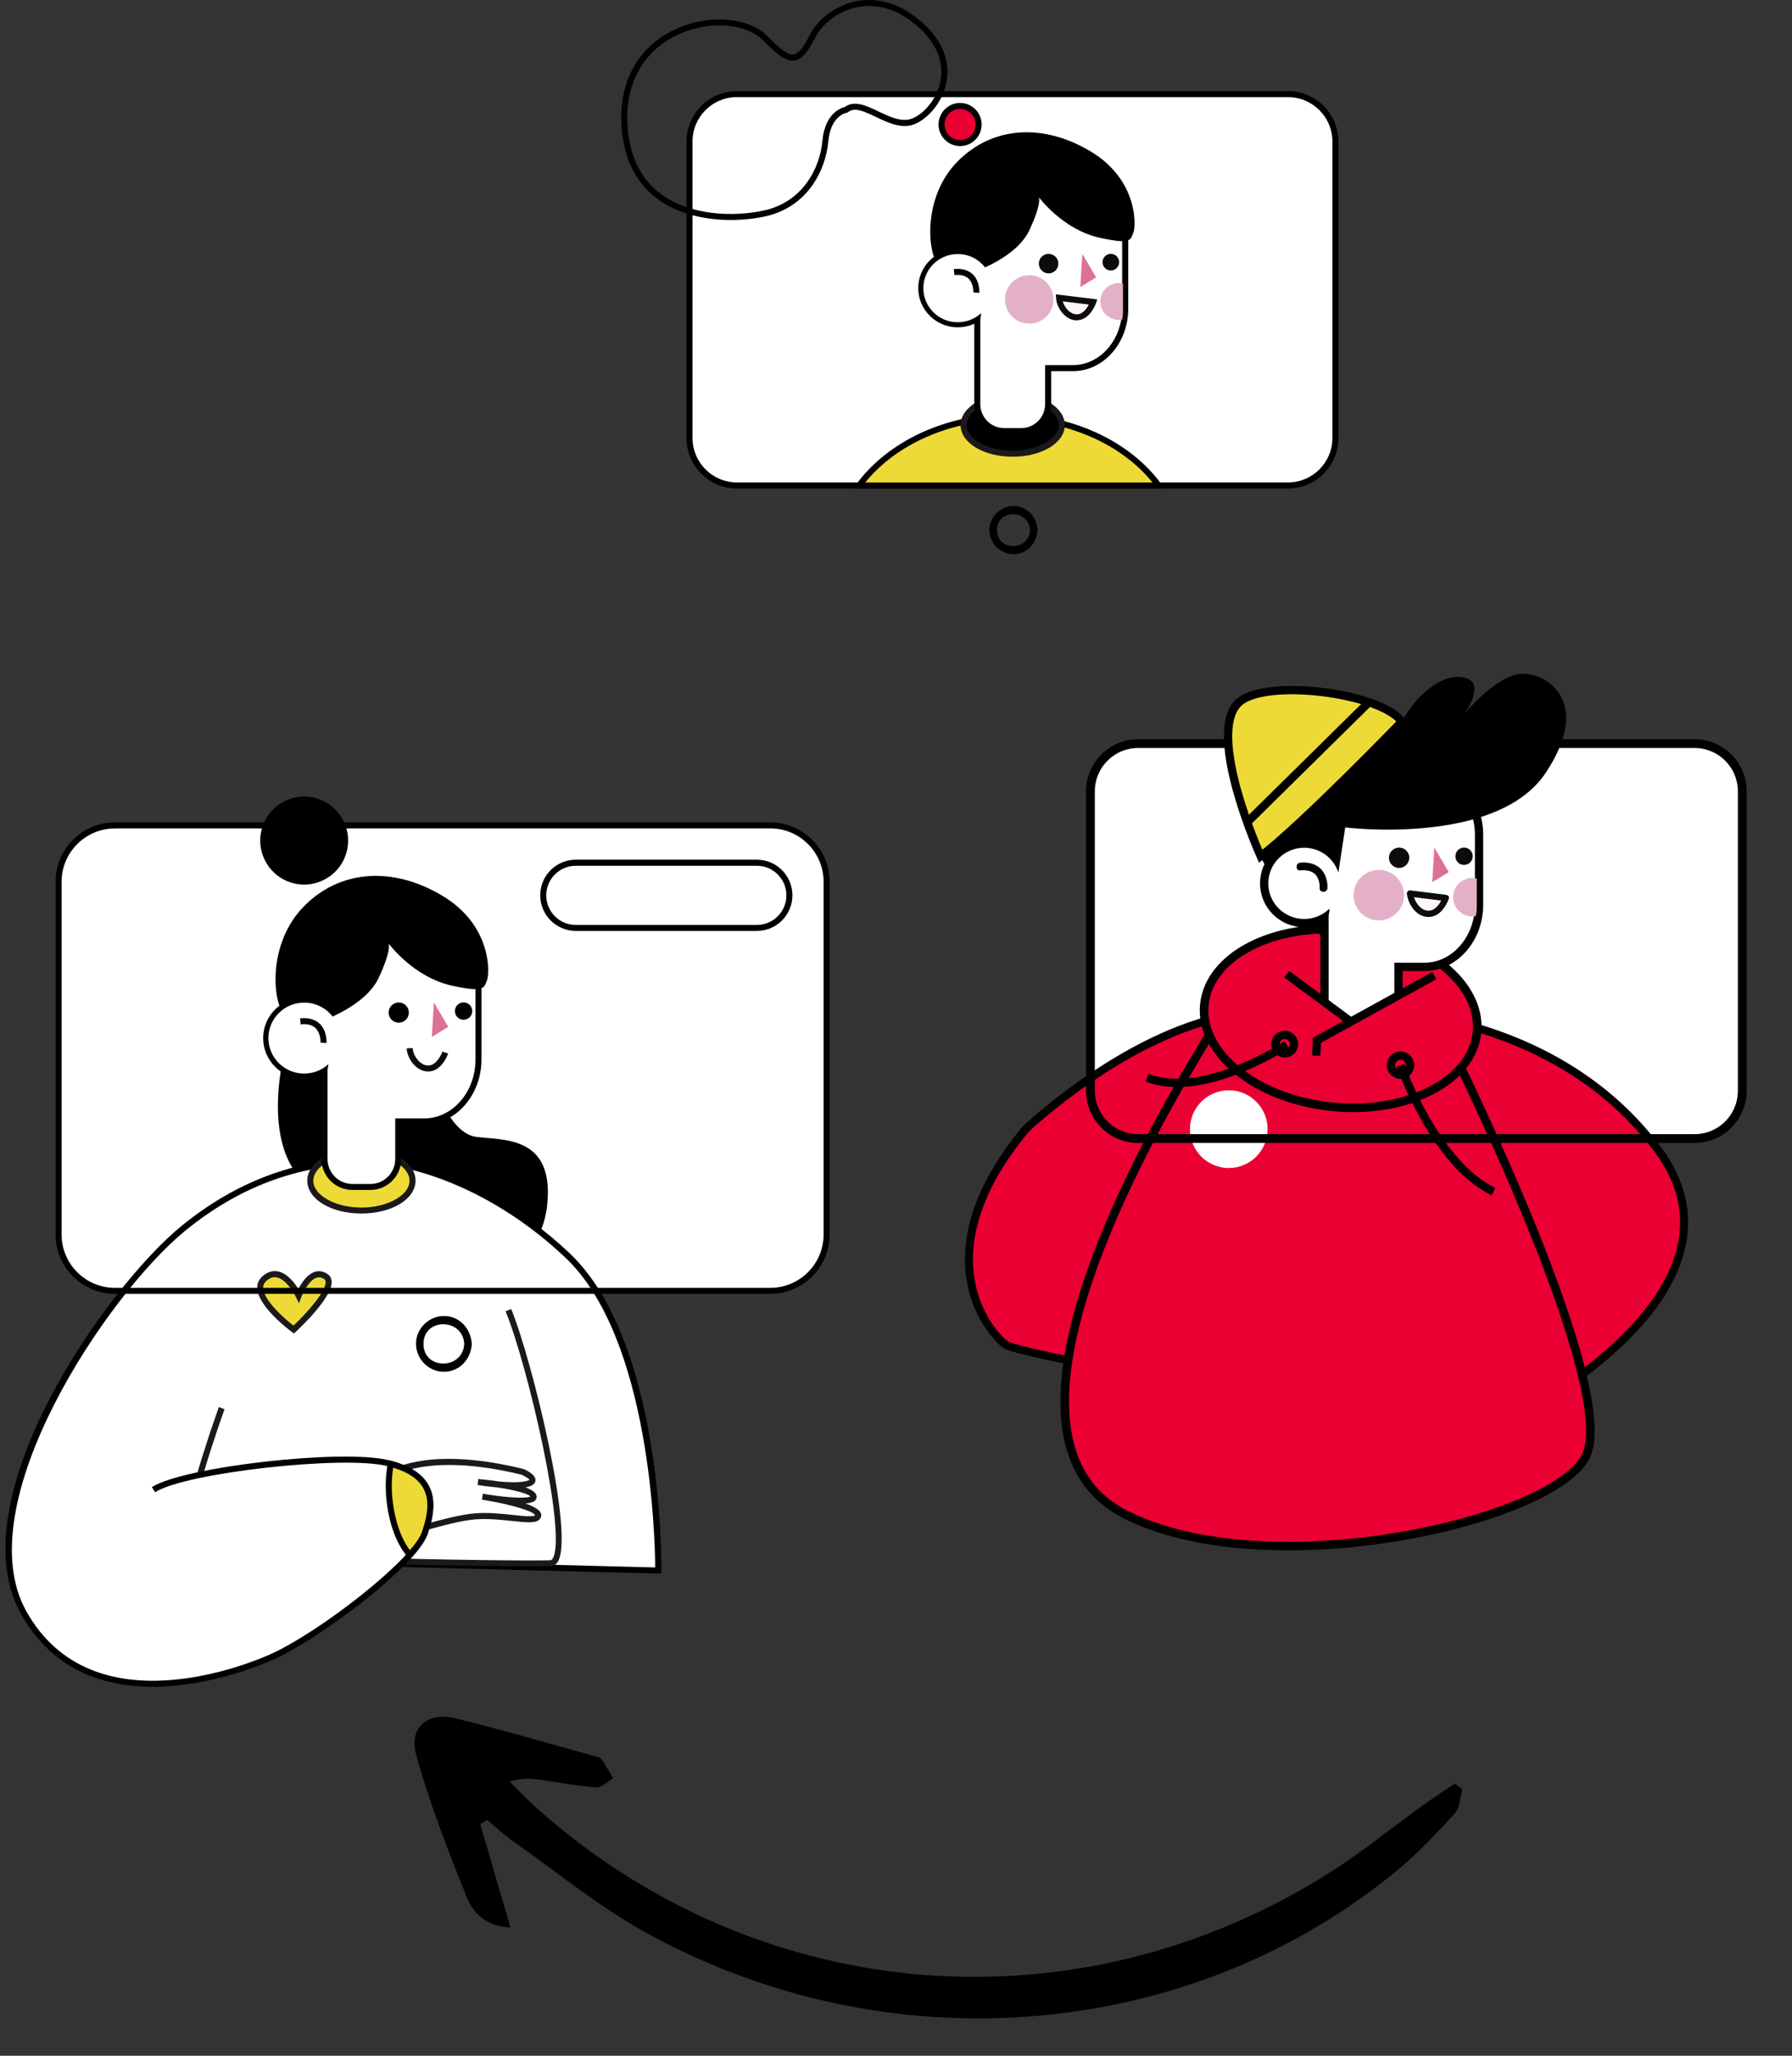 <svg width="204" height="234" viewBox="0 0 204 234" fill="none" xmlns="http://www.w3.org/2000/svg">
<rect x="0" y="0" width="204" height="234" fill="#333333" stroke="none"/>
<g clip-path="url(#clip0_416_9)">
<g opacity="0.1">
<path opacity="0.1" d="M94.362 159.407H6.408C2.872 159.407 0 156.539 0 152.992V96.326C0 92.786 2.865 89.912 6.408 89.912H94.368C97.905 89.912 100.777 92.779 100.777 96.326V152.992C100.77 156.532 97.905 159.407 94.362 159.407Z" fill="#EA0033"/>
</g>
<path d="M87.693 146.928H13.077C9.54 146.928 6.669 144.06 6.669 140.513V100.367C6.669 96.827 9.533 93.952 13.077 93.952H87.693C91.229 93.952 94.101 96.82 94.101 100.367V140.513C94.101 144.053 91.229 146.928 87.693 146.928Z" fill="white"/>
<path d="M32.795 118.162C32.795 118.162 28.052 133.125 37.743 136.431C47.441 139.738 48.524 137.001 50.683 142.167C52.835 147.332 61.471 145.103 62.293 137.152C63.116 129.201 57.256 129.818 54.206 129.406C51.156 128.995 49.12 123.383 49.148 120.461C49.189 117.545 33.898 112.07 32.795 118.162Z" fill="black"/>
<path d="M43.548 132.198C43.548 132.198 53.884 132.83 64.548 142.859C75.212 152.889 74.931 178.773 74.931 178.773L43.096 177.957L43.548 132.198Z" fill="white"/>
<path d="M75.274 179.123L42.76 178.293L43.219 131.835L43.583 131.856C43.685 131.862 54.165 132.61 64.795 142.606C75.445 152.622 75.295 177.71 75.288 178.773L75.274 179.123ZM43.446 177.621L74.589 178.417C74.568 175.302 74.082 152.292 64.315 143.106C54.967 134.318 45.796 132.802 43.891 132.576L43.446 177.621Z" fill="black"/>
<path d="M54.473 140.767C61.608 146.104 76.124 177.833 71.518 177.943C66.906 178.053 11.884 177.614 10.157 175.899C8.43 174.191 15.921 159.064 15.921 159.064C15.921 159.064 27.497 135.251 45.419 135.107C51.389 135.059 46.859 135.066 54.473 140.767Z" fill="white"/>
<path d="M61.567 178.293C54.939 178.293 22.343 177.964 21.082 176.235C19.876 174.575 24.063 162.562 24.913 160.168L25.557 160.401C23.488 166.205 20.904 174.829 21.63 175.83C23.172 177.216 58.565 177.737 62.65 177.6C62.718 177.6 62.807 177.573 62.91 177.415C64.596 174.815 60.073 155.386 57.557 149.26L58.195 149C60.58 154.824 65.439 174.76 63.486 177.792C63.225 178.19 62.903 178.279 62.67 178.293C62.547 178.293 62.156 178.293 61.567 178.293Z" fill="#1C191B"/>
<path d="M44.624 167.687C44.624 167.687 48.778 164.902 59.517 167.55C59.517 167.55 61.601 168.49 60.004 168.915C58.407 169.34 54.418 168.695 54.418 168.695C54.418 168.695 60.6 169.258 60.744 170.335C60.881 171.412 54.912 170.362 54.912 170.362C54.912 170.362 61.347 171.378 61.265 172.469C61.19 173.559 57.612 172.345 54.137 172.592C50.663 172.839 44.33 175.391 43.35 174.684C42.37 173.985 40.231 169.32 44.624 167.687Z" fill="white"/>
<path d="M43.932 175.151C43.583 175.151 43.329 175.096 43.151 174.966C42.507 174.506 41.396 172.544 41.657 170.616C41.794 169.574 42.397 168.167 44.474 167.378C44.933 167.09 49.244 164.662 59.606 167.214C60.073 167.413 61.005 167.906 60.957 168.517C60.916 169.025 60.306 169.189 60.1 169.244C60.011 169.265 59.915 169.285 59.812 169.306C60.539 169.574 61.039 169.896 61.087 170.294C61.114 170.486 61.046 170.671 60.902 170.808C60.71 170.994 60.319 171.09 59.826 171.138C60.895 171.515 61.649 171.975 61.615 172.496C61.601 172.702 61.512 172.88 61.354 173.011C60.881 173.402 59.874 173.292 58.359 173.134C57.146 173.004 55.631 172.839 54.172 172.942C52.609 173.052 50.402 173.655 48.449 174.191C46.31 174.767 44.83 175.151 43.932 175.151ZM51.156 166.754C46.742 166.754 44.844 167.955 44.816 167.975L44.748 168.009C43.315 168.544 42.507 169.45 42.342 170.705C42.116 172.379 43.103 174.081 43.562 174.41C43.96 174.698 46.454 174.019 48.27 173.525C50.251 172.983 52.499 172.373 54.124 172.256C55.645 172.146 57.194 172.311 58.434 172.448C59.483 172.565 60.669 172.688 60.916 172.482C60.785 172.043 58.38 171.309 55.529 170.815C55.261 170.774 55.028 170.733 54.857 170.705L54.967 170.026C55.193 170.061 55.44 170.102 55.693 170.143C57.968 170.493 59.983 170.582 60.381 170.342C60.155 170.026 58.62 169.615 56.653 169.313C55.453 169.21 54.446 169.045 54.364 169.032L54.453 168.352C55.172 168.421 56.036 168.51 56.906 168.647C58.01 168.737 59.223 168.771 59.922 168.586C60.223 168.503 60.285 168.428 60.285 168.428C60.237 168.359 59.805 168.057 59.387 167.865C56.002 167.035 53.281 166.754 51.156 166.754Z" fill="#1C191B"/>
<path d="M41.143 132.198C34.728 132.253 27.696 134.25 20.883 139.813C11.583 147.401 -4.188 171.254 2.7 183.569C9.588 195.883 25.448 191.081 30.938 188.604C36.427 186.128 47.174 177.881 48.346 174.506C49.717 170.555 49.12 167.769 44.165 166.528C39.217 165.286 21.034 167.227 17.47 169.546" fill="white"/>
<path d="M17.381 192C11.871 192 6.004 190.168 2.399 183.733C-4.907 170.671 12.097 146.537 20.664 139.546C26.832 134.51 33.72 131.924 41.136 131.855L41.143 132.542C33.892 132.603 27.148 135.142 21.096 140.081C12.22 147.326 -3.824 171.206 2.995 183.404C10.562 196.933 28.744 189.215 30.794 188.295C36.379 185.778 46.907 177.607 48.017 174.403C48.785 172.194 48.839 170.609 48.195 169.416C47.558 168.243 46.214 167.406 44.083 166.877C39.059 165.622 21.034 167.653 17.662 169.855L17.285 169.279C20.842 166.96 38.984 164.895 44.247 166.212C46.578 166.795 48.065 167.735 48.798 169.093C49.545 170.472 49.497 172.235 48.668 174.636C47.393 178.3 36.311 186.573 31.075 188.933C29.937 189.434 23.913 192 17.381 192Z" fill="black"/>
<path d="M48.346 174.506C49.689 170.644 49.134 167.9 44.487 166.624C44.241 167.865 44.179 169.347 44.357 170.925C44.659 173.559 45.556 175.789 46.66 176.976C47.517 176.022 48.12 175.172 48.346 174.506Z" fill="#EEDA36"/>
<path d="M46.667 177.483L46.413 177.209C45.221 175.919 44.323 173.587 44.021 170.966C43.843 169.409 43.891 167.886 44.151 166.562L44.227 166.198L44.583 166.294C46.749 166.891 48.14 167.817 48.826 169.134C49.545 170.507 49.497 172.249 48.675 174.623C48.442 175.295 47.852 176.166 46.92 177.209L46.667 177.483ZM44.761 167.063C44.569 168.236 44.549 169.546 44.707 170.891C44.967 173.148 45.707 175.233 46.667 176.454C47.38 175.624 47.846 174.918 48.024 174.396C48.785 172.215 48.846 170.644 48.216 169.45C47.66 168.387 46.523 167.598 44.761 167.063Z" fill="black"/>
<path d="M33.432 151.346C33.432 151.346 28.011 147.374 30.101 145.542C32.192 143.71 33.987 147.49 33.987 147.49C33.987 147.49 35.248 144.177 37.044 145.281C38.84 146.386 33.432 151.346 33.432 151.346Z" fill="#EEDA36"/>
<path d="M33.46 151.785L33.233 151.62C33.076 151.503 29.375 148.766 29.286 146.646C29.258 146.104 29.464 145.645 29.882 145.274C30.444 144.78 31.04 144.595 31.664 144.725C32.706 144.938 33.535 146.022 33.967 146.722C34.31 146.056 34.94 145.082 35.797 144.787C36.277 144.623 36.756 144.684 37.229 144.979C37.538 145.171 37.716 145.46 37.75 145.823C37.922 147.634 34.104 151.188 33.672 151.593L33.46 151.785ZM31.28 145.377C30.958 145.377 30.65 145.514 30.328 145.796C30.074 146.022 29.951 146.29 29.964 146.619C30.026 148.005 32.295 150.035 33.412 150.893C34.961 149.432 37.161 146.948 37.065 145.892C37.051 145.748 36.989 145.645 36.866 145.569C36.578 145.391 36.297 145.35 36.016 145.446C35.187 145.727 34.508 147.106 34.316 147.607L34.029 148.355L33.686 147.634C33.425 147.085 32.521 145.61 31.52 145.405C31.438 145.391 31.356 145.377 31.28 145.377Z" fill="#1C191B"/>
<path d="M46.955 134.394C46.955 136.267 44.35 137.79 41.136 137.79C37.921 137.79 35.317 136.274 35.317 134.394C35.317 132.521 37.921 130.998 41.136 130.998C44.35 131.005 46.955 132.521 46.955 134.394Z" fill="#EEDA36"/>
<path d="M41.143 138.133C37.688 138.133 34.981 136.493 34.981 134.394C34.981 132.295 37.688 130.655 41.143 130.655C44.597 130.655 47.304 132.295 47.304 134.394C47.304 136.493 44.597 138.133 41.143 138.133ZM41.143 131.348C38.175 131.348 35.667 132.747 35.667 134.401C35.667 136.054 38.175 137.454 41.143 137.454C44.11 137.454 46.619 136.054 46.619 134.401C46.619 132.747 44.11 131.348 41.143 131.348Z" fill="#1C191B"/>
<path d="M30.307 118.162C30.307 120.529 32.24 122.45 34.632 122.45C37.024 122.45 38.956 120.529 38.956 118.162C38.956 115.796 37.024 113.875 34.632 113.875C32.24 113.875 30.307 115.796 30.307 118.162Z" fill="white"/>
<path d="M34.625 122.8C32.055 122.8 29.957 120.721 29.957 118.169C29.957 115.617 32.048 113.538 34.625 113.538C37.202 113.538 39.292 115.617 39.292 118.169C39.292 120.721 37.202 122.8 34.625 122.8ZM34.625 114.218C32.432 114.218 30.643 115.988 30.643 118.162C30.643 120.337 32.425 122.107 34.625 122.107C36.825 122.107 38.607 120.337 38.607 118.162C38.607 115.988 36.825 114.218 34.625 114.218Z" fill="black"/>
<path d="M48.291 105.622H43.178C39.779 105.622 36.996 108.791 36.996 112.667V120.605C36.996 120.831 37.01 121.05 37.024 121.27C36.969 121.503 36.934 121.743 36.934 121.997V126.827V127.094V131.924C36.934 133.673 38.367 135.114 40.121 135.114H42.15C43.898 135.114 45.337 133.68 45.337 131.924V127.65H48.291C51.691 127.65 54.473 124.481 54.473 120.605V112.667C54.473 108.791 51.691 105.622 48.291 105.622Z" fill="white"/>
<path d="M42.15 135.45H40.121C38.175 135.45 36.592 133.866 36.592 131.917V121.99C36.592 121.743 36.619 121.49 36.674 121.236C36.66 121.023 36.647 120.81 36.647 120.598V112.66C36.647 108.585 39.573 105.272 43.171 105.272H48.284C51.882 105.272 54.809 108.585 54.809 112.66V120.598C54.809 124.673 51.882 127.986 48.284 127.986H45.673V131.917C45.68 133.866 44.097 135.45 42.15 135.45ZM43.178 105.965C39.957 105.965 37.339 108.969 37.339 112.667V120.605C37.339 120.817 37.353 121.03 37.366 121.236L37.373 121.291L37.359 121.345C37.305 121.565 37.284 121.785 37.284 121.997V131.924C37.284 133.495 38.559 134.771 40.128 134.771H42.157C43.727 134.771 44.995 133.495 44.995 131.924V127.307H48.291C51.512 127.307 54.13 124.302 54.13 120.605V112.667C54.13 108.969 51.512 105.965 48.291 105.965H43.178Z" fill="black"/>
<path d="M36.564 116.235C36.564 116.235 41.581 114.567 43.096 111.329C44.617 108.091 44.241 107.392 44.241 107.392C44.241 107.392 47.064 111.268 51.533 112.214C55.22 113.003 55.069 112.455 55.433 111.597C55.768 110.808 55.995 105.34 50.388 101.979C44.789 98.617 38.771 98.947 34.625 103.138C30.471 107.33 30.979 113.929 32.377 115.583C33.775 117.229 35.612 118.155 36.564 116.235Z" fill="black"/>
<path d="M39.495 96.832C40.13 94.141 38.465 91.443 35.776 90.808C33.087 90.172 30.392 91.839 29.757 94.531C29.122 97.222 30.788 99.92 33.477 100.555C36.166 101.191 38.86 99.524 39.495 96.832Z" fill="black"/>
<path d="M30.554 118.162C30.554 120.392 32.377 122.203 34.625 122.203C36.873 122.203 38.696 120.392 38.696 118.162C38.696 115.933 36.873 114.122 34.625 114.122C32.377 114.122 30.554 115.933 30.554 118.162Z" fill="white"/>
<path d="M37.174 118.718L36.489 118.677C36.489 118.663 36.544 117.627 35.913 117.023C35.536 116.66 34.974 116.523 34.234 116.598L34.159 115.919C35.111 115.816 35.858 116.022 36.393 116.53C37.25 117.353 37.174 118.663 37.174 118.718Z" fill="#020202"/>
<path d="M45.392 116.413C46.028 116.413 46.543 115.897 46.543 115.261C46.543 114.624 46.028 114.108 45.392 114.108C44.756 114.108 44.241 114.624 44.241 115.261C44.241 115.897 44.756 116.413 45.392 116.413Z" fill="black"/>
<path d="M51.786 115.089C51.786 115.631 52.225 116.077 52.773 116.077C53.322 116.077 53.76 115.638 53.76 115.089C53.76 114.547 53.322 114.101 52.773 114.101C52.225 114.101 51.786 114.547 51.786 115.089Z" fill="black"/>
<path d="M48.737 121.963C48.25 121.963 47.777 121.778 47.359 121.421C46.756 120.906 46.338 120.09 46.29 119.335L46.975 119.294C47.009 119.864 47.345 120.509 47.804 120.9C48.031 121.092 48.401 121.318 48.853 121.277C49.833 121.188 50.361 119.72 50.368 119.699L51.019 119.919C50.991 119.994 50.354 121.819 48.922 121.956C48.853 121.963 48.798 121.963 48.737 121.963Z" fill="#0C0C0C"/>
<g opacity="0.1">
<g opacity="0.1">
<path opacity="0.1" d="M40.238 119.5C40.238 121.085 41.52 122.368 43.103 122.368C44.686 122.368 45.968 121.085 45.968 119.5C45.968 117.915 44.686 116.633 43.103 116.633C41.52 116.633 40.238 117.915 40.238 119.5Z" fill="#EA0033"/>
</g>
<g opacity="0.1">
<path opacity="0.1" d="M53.706 117.559C53.877 117.559 54.048 117.579 54.213 117.62V120.598C54.213 121.044 54.199 121.469 54.103 121.888C53.986 121.908 53.829 121.922 53.706 121.922C52.499 121.922 51.526 120.948 51.526 119.74C51.526 118.533 52.499 117.559 53.706 117.559Z" fill="#EA0033"/>
</g>
</g>
<path d="M49.395 114.101L49.155 118.032L51.033 116.886L49.395 114.101Z" fill="#DB7294"/>
<path d="M86.158 105.965H65.549C63.314 105.965 61.498 104.147 61.498 101.91C61.498 99.674 63.314 97.856 65.549 97.856H86.158C88.392 97.856 90.208 99.674 90.208 101.91C90.208 104.147 88.392 105.965 86.158 105.965ZM65.549 98.549C63.691 98.549 62.184 100.058 62.184 101.917C62.184 103.776 63.691 105.285 65.549 105.285H86.158C88.015 105.285 89.523 103.776 89.523 101.917C89.523 100.058 88.015 98.549 86.158 98.549H65.549Z" fill="black"/>
<path d="M87.693 147.271H13.077C9.355 147.271 6.326 144.238 6.326 140.513V100.367C6.326 96.641 9.355 93.609 13.077 93.609H87.693C91.415 93.609 94.444 96.641 94.444 100.367V140.513C94.444 144.238 91.415 147.271 87.693 147.271ZM13.077 94.302C9.732 94.302 7.011 97.026 7.011 100.374V140.52C7.011 143.868 9.732 146.592 13.077 146.592H87.693C91.038 146.592 93.758 143.868 93.758 140.52V100.367C93.758 97.019 91.038 94.295 87.693 94.295H13.077V94.302Z" fill="black"/>
<path d="M52.849 152.972C52.691 155.942 48.209 155.97 48.209 152.972C48.209 149.974 52.684 150.001 52.849 152.972C52.876 153.52 53.733 153.527 53.706 152.972C53.609 151.25 52.328 149.795 50.532 149.795C48.812 149.795 47.345 151.243 47.359 152.972C47.366 154.646 48.709 156.066 50.388 156.141C52.246 156.223 53.616 154.755 53.712 152.972C53.733 152.423 52.876 152.423 52.849 152.972Z" fill="black"/>
<g opacity="0.1">
<path opacity="0.1" d="M152.241 65.749H78.269C75.295 65.749 72.882 63.335 72.882 60.357V12.705C72.882 9.728 75.295 7.313 78.269 7.313H152.241C155.215 7.313 157.628 9.728 157.628 12.705V60.357C157.628 63.341 155.215 65.749 152.241 65.749Z" fill="#EA0033"/>
</g>
<path d="M146.635 55.26H83.882C80.908 55.26 78.495 52.845 78.495 49.868V16.101C78.495 13.124 80.908 10.709 83.882 10.709H146.635C149.609 10.709 152.022 13.124 152.022 16.101V49.861C152.022 52.845 149.609 55.26 146.635 55.26Z" fill="white"/>
<path d="M146.635 55.603H83.882C80.723 55.603 78.153 53.03 78.153 49.868V16.108C78.153 12.945 80.723 10.373 83.882 10.373H146.635C149.794 10.373 152.364 12.945 152.364 16.108V49.868C152.364 53.03 149.794 55.603 146.635 55.603ZM83.882 11.052C81.1 11.052 78.838 13.316 78.838 16.101V49.861C78.838 52.646 81.1 54.91 83.882 54.91H146.635C149.417 54.91 151.679 52.646 151.679 49.861V16.108C151.679 13.323 149.417 11.059 146.635 11.059H83.882V11.052Z" fill="black"/>
<path d="M97.802 55.26H131.892C128.452 50.595 122.105 47.467 114.847 47.467C107.589 47.46 101.243 50.595 97.802 55.26Z" fill="#EEDA36"/>
<path d="M132.578 55.603H97.13L97.535 55.054C101.147 50.163 107.781 47.117 114.854 47.117C121.927 47.117 128.568 50.156 132.173 55.054L132.578 55.603ZM98.501 54.917H131.2C127.636 50.513 121.447 47.81 114.854 47.81C108.261 47.803 102.065 50.513 98.501 54.917Z" fill="black"/>
<path d="M115.286 51.645C118.371 51.645 120.872 50.186 120.872 48.386C120.872 46.586 118.371 45.127 115.286 45.127C112.201 45.127 109.7 46.586 109.7 48.386C109.7 50.186 112.201 51.645 115.286 51.645Z" fill="black"/>
<path d="M115.286 51.987C111.962 51.987 109.357 50.403 109.357 48.386C109.357 46.369 111.962 44.784 115.286 44.784C118.61 44.784 121.214 46.369 121.214 48.386C121.214 50.403 118.61 51.987 115.286 51.987ZM115.286 45.47C112.442 45.47 110.043 46.808 110.043 48.386C110.043 49.964 112.442 51.301 115.286 51.301C118.13 51.301 120.529 49.964 120.529 48.386C120.529 46.808 118.13 45.47 115.286 45.47Z" fill="#1C191B"/>
<path d="M104.875 32.799C104.875 35.077 106.732 36.922 109.028 36.922C111.324 36.922 113.182 35.077 113.182 32.799C113.182 30.522 111.324 28.676 109.028 28.676C106.739 28.676 104.875 30.522 104.875 32.799Z" fill="white"/>
<path d="M109.028 37.258C106.547 37.258 104.532 35.255 104.532 32.792C104.532 30.329 106.547 28.326 109.028 28.326C111.509 28.326 113.524 30.329 113.524 32.792C113.524 35.255 111.509 37.258 109.028 37.258ZM109.028 29.019C106.931 29.019 105.218 30.714 105.218 32.799C105.218 34.885 106.924 36.579 109.028 36.579C111.126 36.579 112.839 34.885 112.839 32.799C112.839 30.714 111.126 29.019 109.028 29.019Z" fill="black"/>
<path d="M122.153 20.752H117.239C113.977 20.752 111.304 23.798 111.304 27.517V35.139C111.304 35.351 111.318 35.564 111.331 35.777C111.276 36.003 111.249 36.236 111.249 36.476V41.114V41.375V46.012C111.249 47.693 112.627 49.072 114.306 49.072H116.252C117.931 49.072 119.309 47.693 119.309 46.012V41.903H122.146C125.409 41.903 128.082 38.857 128.082 35.139V27.517C128.095 23.792 125.422 20.752 122.153 20.752Z" fill="white"/>
<path d="M116.259 49.415H114.313C112.435 49.415 110.913 47.885 110.913 46.012V36.476C110.913 36.243 110.941 35.996 110.995 35.756C110.982 35.557 110.968 35.351 110.968 35.145V27.517C110.968 23.599 113.785 20.409 117.246 20.409H122.16C125.621 20.409 128.438 23.599 128.438 27.517V35.139C128.438 39.056 125.621 42.246 122.16 42.246H119.665V46.012C119.659 47.885 118.13 49.415 116.259 49.415ZM117.246 21.096C114.162 21.096 111.653 23.977 111.653 27.517V35.139C111.653 35.344 111.66 35.543 111.681 35.749L111.688 35.804L111.674 35.859C111.626 36.072 111.599 36.277 111.599 36.476V46.012C111.599 47.508 112.819 48.729 114.313 48.729H116.259C117.753 48.729 118.973 47.508 118.973 46.012V41.56H122.153C125.237 41.56 127.746 38.678 127.746 35.139V27.517C127.746 23.977 125.237 21.096 122.153 21.096H117.246Z" fill="black"/>
<path d="M110.893 30.94C110.893 30.94 115.711 29.342 117.171 26.227C118.63 23.119 118.267 22.447 118.267 22.447C118.267 22.447 120.981 26.165 125.272 27.084C128.815 27.839 128.671 27.318 129.021 26.488C129.343 25.733 129.555 20.478 124.175 17.247C118.795 14.016 113.017 14.338 109.028 18.358C105.04 22.385 105.526 28.724 106.87 30.309C108.213 31.901 109.974 32.785 110.893 30.94Z" fill="black"/>
<path d="M83.197 25.04C80.298 25.04 77.097 24.382 74.685 22.522C72.231 20.629 70.901 17.761 70.73 14.002C70.511 9.021 72.848 5.09 77.152 3.211C80.867 1.592 85.26 1.983 87.371 4.123C88.748 5.523 89.687 6.311 90.352 6.209C90.88 6.126 91.421 5.468 92.175 4.006C93.183 2.051 95.307 0.521 97.597 0.117C99.399 -0.206 102.168 -0.027 105.108 2.675C107.946 5.276 108.083 7.862 107.692 9.577C107.151 11.992 105.314 13.769 103.868 14.215C102.49 14.64 101.023 13.933 99.721 13.316C98.419 12.692 97.295 12.156 96.548 12.76L96.472 12.822L96.383 12.836C96.294 12.849 94.56 13.172 94.293 16.101C93.998 19.38 91.928 23.586 87.09 24.635C85.952 24.882 84.609 25.04 83.197 25.04ZM81.922 2.888C80.455 2.888 78.886 3.197 77.426 3.835C73.403 5.591 71.21 9.289 71.415 13.968C71.573 17.521 72.814 20.217 75.103 21.98C78.509 24.608 83.615 24.69 86.953 23.963C91.435 22.989 93.347 19.085 93.621 16.033C93.909 12.897 95.739 12.28 96.192 12.17C97.267 11.374 98.666 12.047 100.023 12.692C101.263 13.282 102.552 13.899 103.669 13.549C104.951 13.151 106.554 11.498 107.027 9.419C107.37 7.889 107.24 5.557 104.649 3.176C101.914 0.665 99.372 0.487 97.72 0.789C95.636 1.159 93.697 2.545 92.785 4.315C92.045 5.756 91.367 6.737 90.455 6.881C89.482 7.025 88.488 6.229 86.884 4.603C85.767 3.478 83.937 2.888 81.922 2.888Z" fill="black"/>
<path d="M109.296 16.286C110.462 16.286 111.407 15.34 111.407 14.173C111.407 13.006 110.462 12.06 109.296 12.06C108.13 12.06 107.185 13.006 107.185 14.173C107.185 15.34 108.13 16.286 109.296 16.286Z" fill="#EA0033"/>
<path d="M109.296 16.629C107.946 16.629 106.842 15.525 106.842 14.173C106.842 12.822 107.946 11.717 109.296 11.717C110.646 11.717 111.749 12.822 111.749 14.173C111.749 15.525 110.646 16.629 109.296 16.629ZM109.296 12.403C108.323 12.403 107.527 13.199 107.527 14.173C107.527 15.148 108.323 15.943 109.296 15.943C110.269 15.943 111.064 15.148 111.064 14.173C111.064 13.199 110.269 12.403 109.296 12.403Z" fill="black"/>
<path d="M105.115 32.799C105.115 34.947 106.863 36.682 109.028 36.682C111.187 36.682 112.942 34.947 112.942 32.799C112.942 30.652 111.194 28.916 109.028 28.916C106.87 28.916 105.115 30.652 105.115 32.799Z" fill="white"/>
<path d="M111.489 33.334L110.804 33.293C110.804 33.286 110.858 32.291 110.255 31.715C109.892 31.372 109.351 31.235 108.652 31.311L108.576 30.631C109.488 30.528 110.221 30.734 110.735 31.221C111.564 32.017 111.489 33.279 111.489 33.334Z" fill="#020202"/>
<path d="M118.26 30.007C118.26 30.618 118.754 31.118 119.371 31.118C119.981 31.118 120.481 30.624 120.481 30.007C120.481 29.396 119.987 28.896 119.371 28.896C118.761 28.896 118.26 29.396 118.26 30.007Z" fill="#0C0C0C"/>
<path d="M125.512 29.842C125.512 30.364 125.936 30.789 126.457 30.789C126.978 30.789 127.403 30.364 127.403 29.842C127.403 29.321 126.978 28.896 126.457 28.896C125.936 28.896 125.512 29.321 125.512 29.842Z" fill="#0C0C0C"/>
<path d="M124.456 34.377C124.456 34.377 123.901 36.003 122.722 36.113C121.543 36.222 120.625 34.919 120.563 33.904L124.456 34.377Z" fill="#FFF7F7"/>
<path d="M122.578 36.462C122.105 36.462 121.653 36.284 121.249 35.934C120.666 35.44 120.262 34.645 120.221 33.917L120.193 33.506L124.915 34.082L124.778 34.48C124.751 34.555 124.134 36.312 122.756 36.442C122.695 36.462 122.64 36.462 122.578 36.462ZM120.981 34.301C121.105 34.72 121.365 35.139 121.694 35.42C121.913 35.605 122.256 35.818 122.688 35.776C123.298 35.722 123.73 35.09 123.949 34.665L120.981 34.301Z" fill="#0C0C0C"/>
<path d="M114.415 34.082C114.415 35.605 115.649 36.84 117.171 36.84C118.692 36.84 119.926 35.605 119.926 34.082C119.926 32.559 118.692 31.324 117.171 31.324C115.649 31.324 114.415 32.559 114.415 34.082Z" fill="#E4B0C8"/>
<path d="M127.355 32.216C127.52 32.216 127.684 32.237 127.842 32.278V35.132C127.842 35.557 127.828 35.969 127.739 36.373C127.623 36.394 127.479 36.408 127.355 36.408C126.197 36.408 125.258 35.468 125.258 34.309C125.258 33.156 126.197 32.216 127.355 32.216Z" fill="#E4B0C8"/>
<path d="M123.209 28.896L122.983 32.669L124.785 31.571L123.209 28.896Z" fill="#DB7294"/>
<path d="M117.26 60.343C117.13 62.758 113.497 62.779 113.497 60.343C113.497 57.908 117.13 57.928 117.26 60.343C117.287 60.892 118.144 60.899 118.116 60.343C118.034 58.855 116.931 57.599 115.375 57.599C113.888 57.599 112.627 58.848 112.633 60.343C112.64 61.791 113.805 63.012 115.245 63.081C116.842 63.149 118.027 61.887 118.11 60.343C118.144 59.794 117.287 59.794 117.26 60.343Z" fill="black"/>
<g opacity="0.1">
<path opacity="0.1" d="M198.565 140.191H123.901C120.899 140.191 118.466 137.755 118.466 134.751V86.653C118.466 83.648 120.899 81.213 123.901 81.213H198.558C201.56 81.213 203.993 83.648 203.993 86.653V134.751C204 137.755 201.567 140.191 198.565 140.191Z" fill="#EA0033"/>
</g>
<path d="M163.262 134.73C163.131 137.172 159.451 137.193 159.451 134.73C159.451 132.267 163.125 132.295 163.262 134.73C163.289 135.279 164.146 135.286 164.118 134.73C164.036 133.234 162.919 131.965 161.356 131.965C159.862 131.965 158.587 133.228 158.594 134.73C158.601 136.184 159.773 137.419 161.226 137.488C162.837 137.563 164.029 136.28 164.112 134.73C164.146 134.181 163.289 134.181 163.262 134.73Z" fill="black"/>
<path d="M192.904 129.598H129.569C126.567 129.598 124.134 127.163 124.134 124.158V90.083C124.134 87.078 126.567 84.643 129.569 84.643H192.904C195.906 84.643 198.339 87.078 198.339 90.083V124.158C198.339 127.163 195.906 129.598 192.904 129.598Z" fill="white"/>
<path d="M116.759 128.528C116.759 128.528 127.965 117.819 139.891 115.603C151.816 113.387 175.701 113.614 188.627 130.717C201.553 147.826 169.786 162.96 168.909 163.07C168.032 163.18 116.43 154.536 114.457 153.047C112.483 151.558 105.033 142.674 116.759 128.528Z" fill="#EA0033" stroke="black" stroke-width="0.909" stroke-miterlimit="10"/>
<path d="M165.421 119.706C165.421 119.706 184.741 158.563 180.416 165.986C176.092 173.408 144.078 180.488 128.102 172.379C109.419 162.898 133.996 123.52 139.802 114.444L165.421 119.706Z" fill="#EA0033" stroke="black" stroke-width="0.972" stroke-miterlimit="10"/>
<path d="M135.463 128.528C135.463 130.97 137.444 132.953 139.884 132.953C142.324 132.953 144.304 130.97 144.304 128.528C144.304 126.086 142.324 124.103 139.884 124.103C137.444 124.103 135.463 126.086 135.463 128.528Z" fill="white"/>
<path d="M192.904 129.598H129.569C126.567 129.598 124.134 127.163 124.134 124.158V90.083C124.134 87.078 126.567 84.643 129.569 84.643H192.904C195.906 84.643 198.339 87.078 198.339 90.083V124.158C198.339 127.163 195.906 129.598 192.904 129.598Z" stroke="black" stroke-miterlimit="10"/>
<path d="M168.138 117.52C168.706 111.972 162.219 106.762 153.649 105.882C145.079 105.002 137.671 108.787 137.102 114.335C136.534 119.883 143.021 125.094 151.591 125.974C160.161 126.853 167.57 123.069 168.138 117.52Z" fill="#EA0033" stroke="black" stroke-width="0.972" stroke-miterlimit="10"/>
<path d="M144.38 100.552C144.38 102.788 146.21 104.606 148.465 104.606C150.719 104.606 152.549 102.788 152.549 100.552C152.549 98.315 150.719 96.497 148.465 96.497C146.21 96.497 144.38 98.315 144.38 100.552Z" stroke="black" stroke-width="1.88" stroke-miterlimit="10"/>
<path d="M162.179 87.97H157.045C153.632 87.97 150.843 91.153 150.843 95.036V102.994C150.843 103.22 150.857 103.44 150.87 103.66C150.815 103.893 150.781 104.14 150.781 104.387V109.23V109.498V114.341C150.781 116.097 152.22 117.538 153.975 117.538H156.01C157.765 117.538 159.204 116.097 159.204 114.341V110.053H162.172C165.585 110.053 168.375 106.87 168.375 102.987V95.029C168.381 91.146 165.592 87.97 162.179 87.97Z" fill="white" stroke="black" stroke-width="0.94" stroke-miterlimit="10"/>
<path d="M158.115 97.636C158.115 98.274 158.635 98.796 159.273 98.796C159.91 98.796 160.431 98.274 160.431 97.636C160.431 96.998 159.91 96.477 159.273 96.477C158.629 96.477 158.115 96.998 158.115 97.636Z" fill="#0C0C0C"/>
<path d="M165.681 97.465C165.681 98.013 166.12 98.453 166.668 98.453C167.216 98.453 167.655 98.007 167.655 97.465C167.655 96.923 167.216 96.477 166.668 96.477C166.12 96.477 165.681 96.923 165.681 97.465Z" fill="#0C0C0C"/>
<path d="M164.578 102.205C164.578 102.205 163.995 103.9 162.768 104.016C161.541 104.133 160.575 102.768 160.513 101.704L164.578 102.205Z" fill="#FFF7F7"/>
<path d="M164.235 102.109C164.057 102.617 163.714 103.186 163.248 103.474C162.083 104.195 160.986 102.754 160.87 101.711C160.753 101.828 160.63 101.951 160.513 102.068C161.87 102.233 163.227 102.397 164.584 102.569C165.044 102.624 165.037 101.903 164.584 101.848C163.227 101.684 161.87 101.519 160.513 101.348C160.335 101.327 160.136 101.533 160.157 101.704C160.301 103.035 161.363 104.558 162.871 104.359C163.906 104.222 164.605 103.214 164.934 102.294C165.085 101.862 164.386 101.677 164.235 102.109Z" fill="#0C0C0C"/>
<path d="M154.091 101.896C154.091 103.488 155.38 104.771 156.963 104.771C158.546 104.771 159.835 103.481 159.835 101.896C159.835 100.305 158.546 99.022 156.963 99.022C155.38 99.022 154.091 100.305 154.091 101.896Z" fill="#E4B0C8"/>
<path d="M167.607 99.941C167.785 99.941 167.95 99.962 168.114 100.003V102.987C168.114 103.433 168.1 103.865 168.004 104.284C167.881 104.304 167.73 104.318 167.607 104.318C166.401 104.318 165.421 103.337 165.421 102.13C165.421 100.922 166.401 99.941 167.607 99.941Z" fill="#E4B0C8"/>
<path d="M163.282 96.477L163.042 100.421L164.927 99.276L163.282 96.477Z" fill="#DB7294"/>
<path d="M152.193 100.421L153.139 94.185C153.139 94.185 170.376 96.346 175.962 87.97C181.547 79.587 175.681 76.273 172.836 76.746C169.992 77.22 166.675 81.295 166.675 81.295C166.675 81.295 169.32 77.693 166.675 77.124C164.029 76.554 161.11 79.305 159.588 82.145C159.588 82.145 148.225 81.082 144.387 87.963C140.549 94.844 143.66 99.729 150.685 106.836L151.151 102.857L152.193 100.421Z" fill="black"/>
<path d="M144.38 100.552C144.38 102.788 146.21 104.606 148.465 104.606C150.719 104.606 152.549 102.788 152.549 100.552C152.549 98.315 150.719 96.497 148.465 96.497C146.21 96.497 144.38 98.315 144.38 100.552Z" fill="white"/>
<path d="M151.117 101.087C151.151 100.538 151.014 99.941 150.761 99.454C150.226 98.432 149.123 98.096 148.026 98.192C147.464 98.24 147.457 99.132 148.026 99.077C148.855 99.001 149.685 99.166 150.041 100.003C150.185 100.332 150.247 100.723 150.226 101.087C150.199 101.656 151.09 101.656 151.117 101.087Z" fill="#020202"/>
<path d="M159.581 82.146C159.581 82.146 148.225 93.891 143.516 97.465C143.516 97.465 137.396 83.902 140.871 80.115C143.66 77.083 157.258 78.859 159.581 82.146Z" fill="#EEDA36" stroke="black" stroke-width="0.94" stroke-miterlimit="10"/>
<path d="M155.832 79.936L141.981 93.595" stroke="black" stroke-width="0.94" stroke-miterlimit="10"/>
<path d="M162.741 111.343L164.591 118.224L150.576 122.669L149.849 119.795L144.668 116.715L146.813 110.911L152.947 115.686L153.351 116.022C153.351 116.022 153.577 116.399 154.708 115.775C155.846 115.144 162.741 111.343 162.741 111.343Z" fill="#EA0033"/>
<path d="M163.282 111.048L149.918 118.416L149.835 120.165" stroke="black" stroke-width="0.94" stroke-miterlimit="10"/>
<path d="M146.484 110.897L153.776 116.289" stroke="black" stroke-width="0.94" stroke-miterlimit="10"/>
<path d="M146.484 118.91C146.484 118.91 137.026 125.187 130.57 122.669" stroke="black" stroke-width="0.94" stroke-miterlimit="10"/>
<path d="M146.251 119.905C146.834 119.905 147.306 119.432 147.306 118.848C147.306 118.265 146.834 117.792 146.251 117.792C145.668 117.792 145.195 118.265 145.195 118.848C145.195 119.432 145.668 119.905 146.251 119.905Z" stroke="black" stroke-width="0.94" stroke-miterlimit="10"/>
<path d="M158.341 121.249C158.341 121.853 158.827 122.34 159.43 122.34C160.034 122.34 160.52 121.853 160.52 121.249C160.52 120.646 160.034 120.159 159.43 120.159C158.827 120.165 158.341 120.653 158.341 121.249Z" stroke="black" stroke-width="0.94" stroke-miterlimit="10"/>
<path d="M159.424 121.249C159.424 121.249 163.282 132.397 170.019 135.636" stroke="black" stroke-width="0.94" stroke-miterlimit="10"/>
</g>
<g clip-path="url(#clip1_416_9)">
<path d="M54.668 207.638C55.774 211.435 56.889 215.221 58.111 219.402C55.448 219.292 53.89 217.819 53.163 216.022C51.017 210.699 48.927 205.322 47.39 199.81C46.505 196.65 48.632 194.82 51.807 195.587C57.101 196.87 62.321 198.418 67.575 199.863C67.88 199.944 68.296 200.007 68.449 200.218C68.955 200.917 69.355 201.682 69.803 202.415C69.165 202.777 68.5 203.491 67.886 203.451C65.823 203.313 63.763 202.914 61.709 202.616C60.627 202.455 59.554 202.293 58.014 202.803C59.201 203.96 60.351 205.168 61.593 206.251C86.881 228.442 122.824 231.228 151.353 213.168C155.002 210.859 158.361 208.097 161.876 205.566C163.102 204.686 164.372 203.872 165.62 203.02C165.905 203.243 166.189 203.455 166.474 203.677C166.193 204.607 166.189 205.78 165.598 206.419C163.559 208.665 161.458 210.904 159.127 212.838C135.495 232.397 101.121 235.311 73.384 219.901C68.095 216.965 63.343 213.052 58.368 209.555C57.34 208.839 56.422 207.966 55.459 207.167C55.189 207.334 54.928 207.481 54.668 207.638Z" fill="black"/>
</g>
<defs>
<clipPath id="clip0_416_9">
<rect width="204" height="192" fill="white"/>
</clipPath>
<clipPath id="clip1_416_9">
<rect width="38.36" height="118.7" fill="white" transform="translate(165.455 188) rotate(86.316)"/>
</clipPath>
</defs>
</svg>
